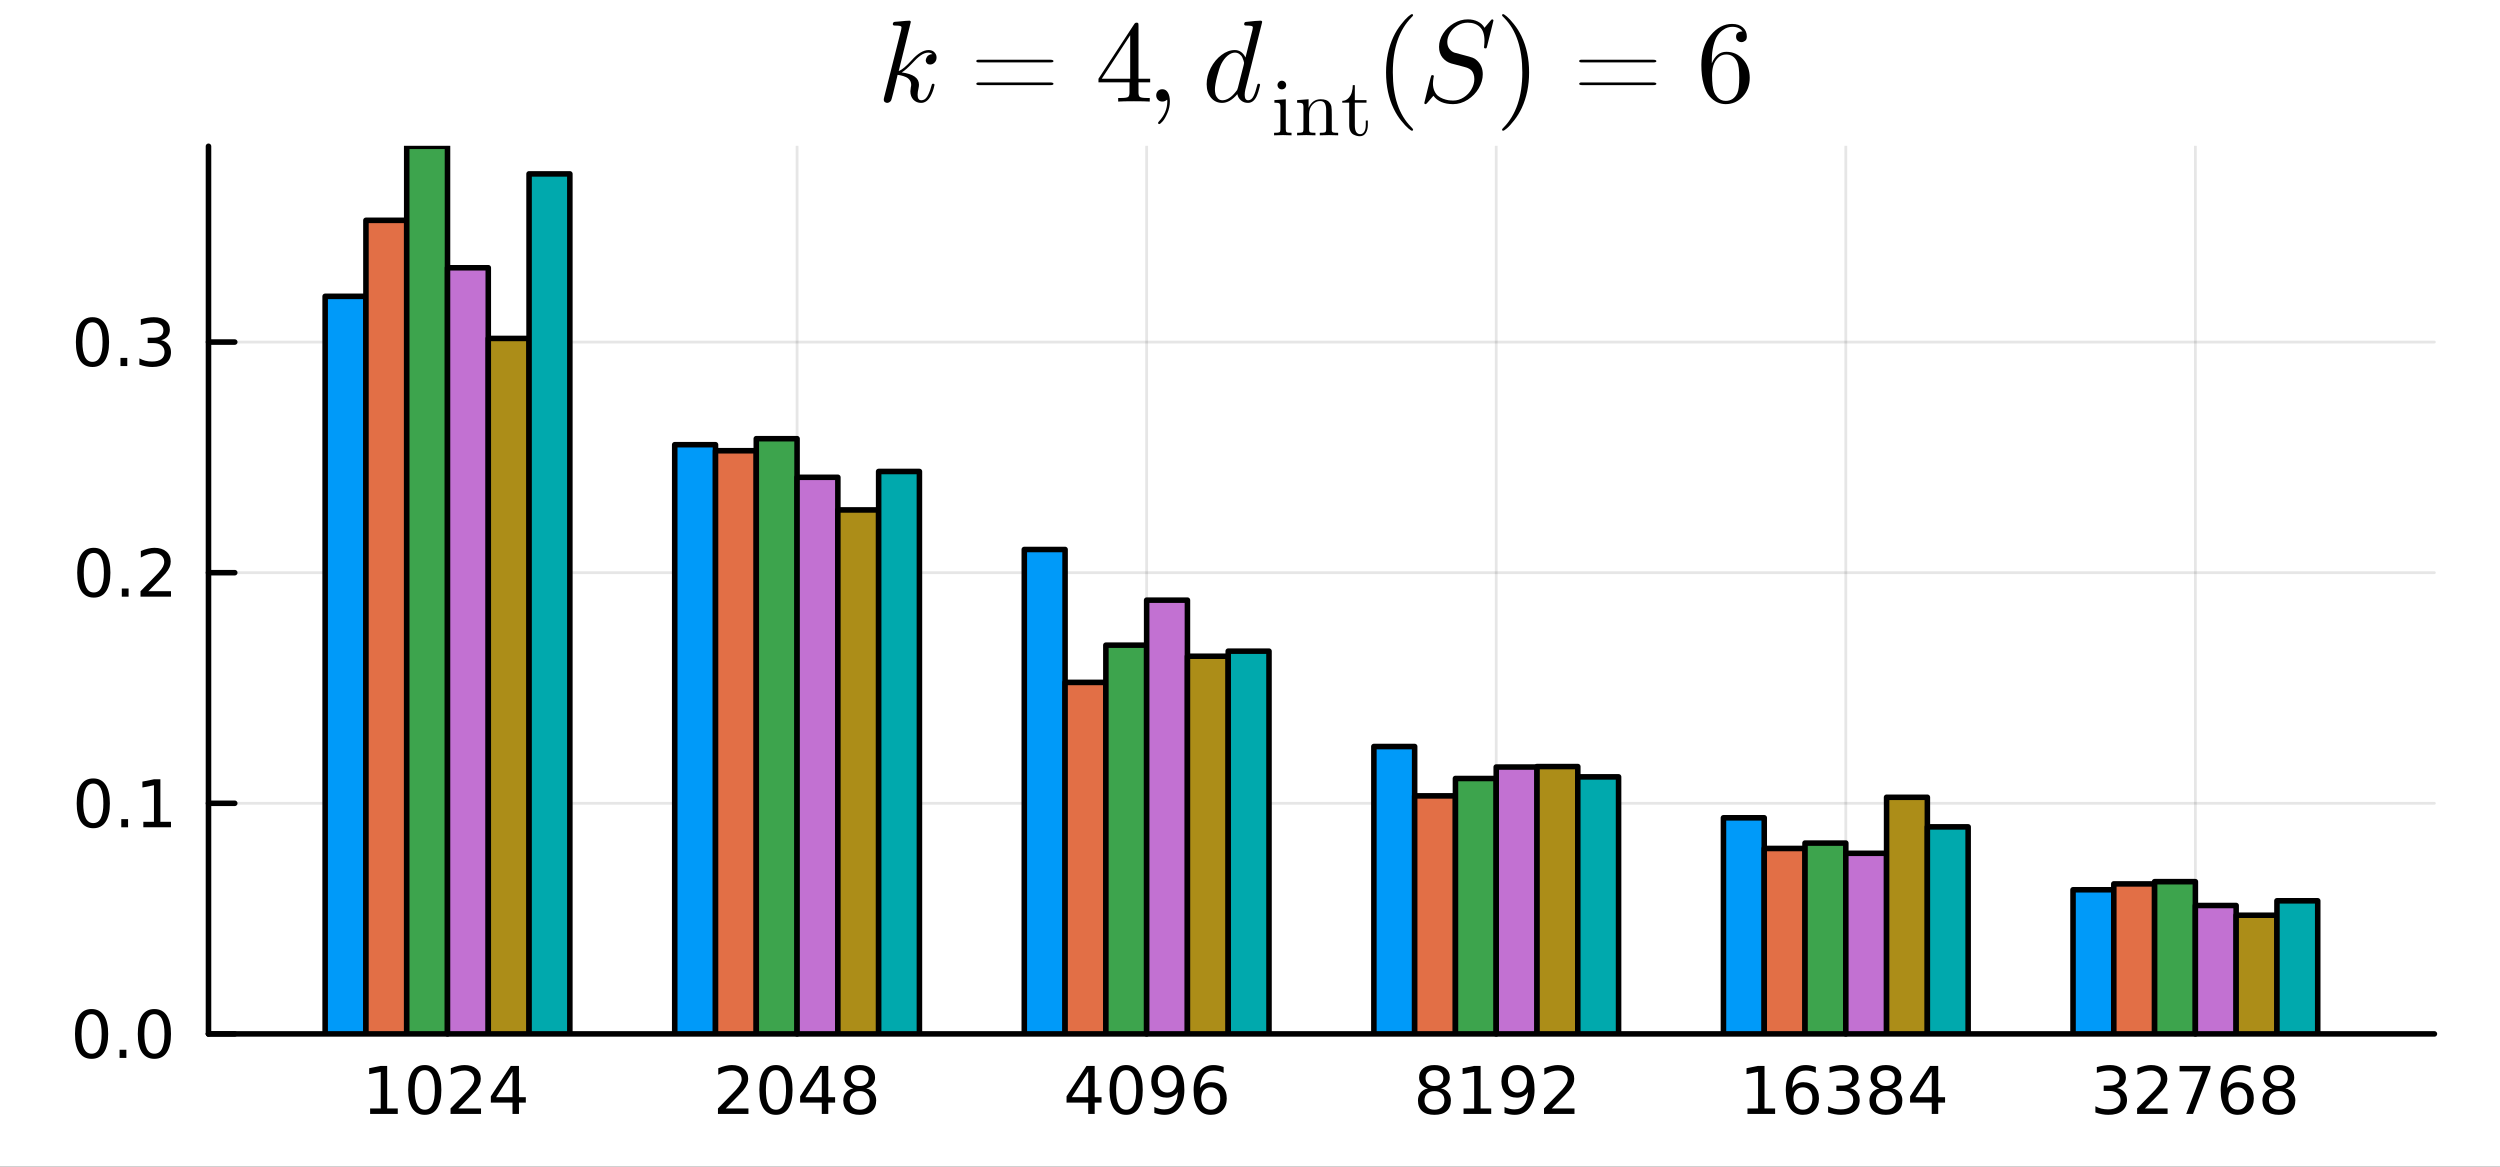 <svg xmlns="http://www.w3.org/2000/svg" xmlns:xlink="http://www.w3.org/1999/xlink" width="450" height="210" viewBox="0 0 1800 840">
<rect x="0" y="0" width="1800" height="840" fill="#333333" stroke="none"/>
<defs>
  <clipPath id="clip890">
    <rect x="0" y="0" width="1800" height="840"></rect>
  </clipPath>
</defs>
<path clip-path="url(#clip890)" d="M0 840 L1800 840 L1800 0 L0 0  Z" fill="#ffffff" fill-rule="evenodd" fill-opacity="1"></path>
<defs>
  <clipPath id="clip891">
    <rect x="360" y="0" width="1261" height="840"></rect>
  </clipPath>
</defs>
<path clip-path="url(#clip890)" d="M150.112 744.416 L1752.76 744.416 L1752.76 105.328 L150.112 105.328  Z" fill="#ffffff" fill-rule="evenodd" fill-opacity="1"></path>
<defs>
  <clipPath id="clip892">
    <rect x="150" y="105" width="1604" height="640"></rect>
  </clipPath>
</defs>
<polyline clip-path="url(#clip892)" style="stroke:#000000; stroke-linecap:round; stroke-linejoin:round; stroke-width:2; stroke-opacity:0.1; fill:none" points="322.198,744.416 322.198,105.328 "></polyline>
<polyline clip-path="url(#clip892)" style="stroke:#000000; stroke-linecap:round; stroke-linejoin:round; stroke-width:2; stroke-opacity:0.1; fill:none" points="573.892,744.416 573.892,105.328 "></polyline>
<polyline clip-path="url(#clip892)" style="stroke:#000000; stroke-linecap:round; stroke-linejoin:round; stroke-width:2; stroke-opacity:0.1; fill:none" points="825.587,744.416 825.587,105.328 "></polyline>
<polyline clip-path="url(#clip892)" style="stroke:#000000; stroke-linecap:round; stroke-linejoin:round; stroke-width:2; stroke-opacity:0.1; fill:none" points="1077.28,744.416 1077.28,105.328 "></polyline>
<polyline clip-path="url(#clip892)" style="stroke:#000000; stroke-linecap:round; stroke-linejoin:round; stroke-width:2; stroke-opacity:0.1; fill:none" points="1328.98,744.416 1328.98,105.328 "></polyline>
<polyline clip-path="url(#clip892)" style="stroke:#000000; stroke-linecap:round; stroke-linejoin:round; stroke-width:2; stroke-opacity:0.1; fill:none" points="1580.67,744.416 1580.67,105.328 "></polyline>
<polyline clip-path="url(#clip892)" style="stroke:#000000; stroke-linecap:round; stroke-linejoin:round; stroke-width:2; stroke-opacity:0.1; fill:none" points="150.112,744.416 1752.76,744.416 "></polyline>
<polyline clip-path="url(#clip892)" style="stroke:#000000; stroke-linecap:round; stroke-linejoin:round; stroke-width:2; stroke-opacity:0.1; fill:none" points="150.112,578.372 1752.76,578.372 "></polyline>
<polyline clip-path="url(#clip892)" style="stroke:#000000; stroke-linecap:round; stroke-linejoin:round; stroke-width:2; stroke-opacity:0.1; fill:none" points="150.112,412.328 1752.76,412.328 "></polyline>
<polyline clip-path="url(#clip892)" style="stroke:#000000; stroke-linecap:round; stroke-linejoin:round; stroke-width:2; stroke-opacity:0.1; fill:none" points="150.112,246.284 1752.76,246.284 "></polyline>
<polyline clip-path="url(#clip890)" style="stroke:#000000; stroke-linecap:round; stroke-linejoin:round; stroke-width:4; stroke-opacity:1; fill:none" points="150.112,744.416 1752.76,744.416 "></polyline>
<polyline clip-path="url(#clip890)" style="stroke:#000000; stroke-linecap:round; stroke-linejoin:round; stroke-width:4; stroke-opacity:1; fill:none" points="322.198,744.416 322.198,725.518 "></polyline>
<polyline clip-path="url(#clip890)" style="stroke:#000000; stroke-linecap:round; stroke-linejoin:round; stroke-width:4; stroke-opacity:1; fill:none" points="573.892,744.416 573.892,725.518 "></polyline>
<polyline clip-path="url(#clip890)" style="stroke:#000000; stroke-linecap:round; stroke-linejoin:round; stroke-width:4; stroke-opacity:1; fill:none" points="825.587,744.416 825.587,725.518 "></polyline>
<polyline clip-path="url(#clip890)" style="stroke:#000000; stroke-linecap:round; stroke-linejoin:round; stroke-width:4; stroke-opacity:1; fill:none" points="1077.28,744.416 1077.28,725.518 "></polyline>
<polyline clip-path="url(#clip890)" style="stroke:#000000; stroke-linecap:round; stroke-linejoin:round; stroke-width:4; stroke-opacity:1; fill:none" points="1328.98,744.416 1328.98,725.518 "></polyline>
<polyline clip-path="url(#clip890)" style="stroke:#000000; stroke-linecap:round; stroke-linejoin:round; stroke-width:4; stroke-opacity:1; fill:none" points="1580.67,744.416 1580.67,725.518 "></polyline>
<path clip-path="url(#clip890)" d="M266.481 798.081 L274.12 798.081 L274.12 771.715 L265.809 773.382 L265.809 769.123 L274.073 767.456 L278.749 767.456 L278.749 798.081 L286.388 798.081 L286.388 802.016 L266.481 802.016 L266.481 798.081 Z" fill="#000000" fill-rule="nonzero" fill-opacity="1"></path><path clip-path="url(#clip890)" d="M305.832 770.535 Q302.221 770.535 300.393 774.099 Q298.587 777.641 298.587 784.771 Q298.587 791.877 300.393 795.442 Q302.221 798.983 305.832 798.983 Q309.467 798.983 311.272 795.442 Q313.101 791.877 313.101 784.771 Q313.101 777.641 311.272 774.099 Q309.467 770.535 305.832 770.535 M305.832 766.831 Q311.643 766.831 314.698 771.437 Q317.777 776.021 317.777 784.771 Q317.777 793.497 314.698 798.104 Q311.643 802.687 305.832 802.687 Q300.022 802.687 296.944 798.104 Q293.888 793.497 293.888 784.771 Q293.888 776.021 296.944 771.437 Q300.022 766.831 305.832 766.831 Z" fill="#000000" fill-rule="nonzero" fill-opacity="1"></path><path clip-path="url(#clip890)" d="M330.022 798.081 L346.341 798.081 L346.341 802.016 L324.397 802.016 L324.397 798.081 Q327.059 795.326 331.642 790.696 Q336.249 786.044 337.429 784.701 Q339.675 782.178 340.554 780.442 Q341.457 778.683 341.457 776.993 Q341.457 774.238 339.513 772.502 Q337.592 770.766 334.49 770.766 Q332.291 770.766 329.837 771.53 Q327.406 772.294 324.629 773.845 L324.629 769.123 Q327.453 767.988 329.906 767.41 Q332.36 766.831 334.397 766.831 Q339.767 766.831 342.962 769.516 Q346.156 772.201 346.156 776.692 Q346.156 778.822 345.346 780.743 Q344.559 782.641 342.453 785.234 Q341.874 785.905 338.772 789.122 Q335.67 792.317 330.022 798.081 Z" fill="#000000" fill-rule="nonzero" fill-opacity="1"></path><path clip-path="url(#clip890)" d="M369.003 771.53 L357.198 789.979 L369.003 789.979 L369.003 771.53 M367.777 767.456 L373.656 767.456 L373.656 789.979 L378.587 789.979 L378.587 793.868 L373.656 793.868 L373.656 802.016 L369.003 802.016 L369.003 793.868 L353.402 793.868 L353.402 789.354 L367.777 767.456 Z" fill="#000000" fill-rule="nonzero" fill-opacity="1"></path><path clip-path="url(#clip890)" d="M522.55 798.081 L538.869 798.081 L538.869 802.016 L516.925 802.016 L516.925 798.081 Q519.587 795.326 524.171 790.696 Q528.777 786.044 529.958 784.701 Q532.203 782.178 533.082 780.442 Q533.985 778.683 533.985 776.993 Q533.985 774.238 532.041 772.502 Q530.12 770.766 527.018 770.766 Q524.819 770.766 522.365 771.53 Q519.934 772.294 517.157 773.845 L517.157 769.123 Q519.981 767.988 522.434 767.41 Q524.888 766.831 526.925 766.831 Q532.295 766.831 535.49 769.516 Q538.684 772.201 538.684 776.692 Q538.684 778.822 537.874 780.743 Q537.087 782.641 534.981 785.234 Q534.402 785.905 531.3 789.122 Q528.198 792.317 522.55 798.081 Z" fill="#000000" fill-rule="nonzero" fill-opacity="1"></path><path clip-path="url(#clip890)" d="M558.684 770.535 Q555.073 770.535 553.244 774.099 Q551.439 777.641 551.439 784.771 Q551.439 791.877 553.244 795.442 Q555.073 798.983 558.684 798.983 Q562.318 798.983 564.124 795.442 Q565.953 791.877 565.953 784.771 Q565.953 777.641 564.124 774.099 Q562.318 770.535 558.684 770.535 M558.684 766.831 Q564.494 766.831 567.55 771.437 Q570.629 776.021 570.629 784.771 Q570.629 793.497 567.55 798.104 Q564.494 802.687 558.684 802.687 Q552.874 802.687 549.795 798.104 Q546.74 793.497 546.74 784.771 Q546.74 776.021 549.795 771.437 Q552.874 766.831 558.684 766.831 Z" fill="#000000" fill-rule="nonzero" fill-opacity="1"></path><path clip-path="url(#clip890)" d="M591.693 771.53 L579.888 789.979 L591.693 789.979 L591.693 771.53 M590.466 767.456 L596.346 767.456 L596.346 789.979 L601.277 789.979 L601.277 793.868 L596.346 793.868 L596.346 802.016 L591.693 802.016 L591.693 793.868 L576.092 793.868 L576.092 789.354 L590.466 767.456 Z" fill="#000000" fill-rule="nonzero" fill-opacity="1"></path><path clip-path="url(#clip890)" d="M619.008 785.604 Q615.675 785.604 613.753 787.386 Q611.855 789.169 611.855 792.294 Q611.855 795.419 613.753 797.201 Q615.675 798.983 619.008 798.983 Q622.341 798.983 624.263 797.201 Q626.184 795.396 626.184 792.294 Q626.184 789.169 624.263 787.386 Q622.364 785.604 619.008 785.604 M614.332 783.613 Q611.323 782.872 609.633 780.812 Q607.966 778.752 607.966 775.789 Q607.966 771.646 610.906 769.238 Q613.869 766.831 619.008 766.831 Q624.17 766.831 627.11 769.238 Q630.05 771.646 630.05 775.789 Q630.05 778.752 628.36 780.812 Q626.693 782.872 623.707 783.613 Q627.087 784.4 628.962 786.692 Q630.86 788.984 630.86 792.294 Q630.86 797.317 627.781 800.002 Q624.726 802.687 619.008 802.687 Q613.29 802.687 610.212 800.002 Q607.156 797.317 607.156 792.294 Q607.156 788.984 609.054 786.692 Q610.952 784.4 614.332 783.613 M612.619 776.229 Q612.619 778.914 614.286 780.419 Q615.976 781.923 619.008 781.923 Q622.017 781.923 623.707 780.419 Q625.42 778.914 625.42 776.229 Q625.42 773.544 623.707 772.039 Q622.017 770.535 619.008 770.535 Q615.976 770.535 614.286 772.039 Q612.619 773.544 612.619 776.229 Z" fill="#000000" fill-rule="nonzero" fill-opacity="1"></path><path clip-path="url(#clip890)" d="M783.515 771.53 L771.71 789.979 L783.515 789.979 L783.515 771.53 M782.288 767.456 L788.168 767.456 L788.168 789.979 L793.099 789.979 L793.099 793.868 L788.168 793.868 L788.168 802.016 L783.515 802.016 L783.515 793.868 L767.914 793.868 L767.914 789.354 L782.288 767.456 Z" fill="#000000" fill-rule="nonzero" fill-opacity="1"></path><path clip-path="url(#clip890)" d="M810.83 770.535 Q807.219 770.535 805.39 774.099 Q803.585 777.641 803.585 784.771 Q803.585 791.877 805.39 795.442 Q807.219 798.983 810.83 798.983 Q814.464 798.983 816.27 795.442 Q818.098 791.877 818.098 784.771 Q818.098 777.641 816.27 774.099 Q814.464 770.535 810.83 770.535 M810.83 766.831 Q816.64 766.831 819.696 771.437 Q822.774 776.021 822.774 784.771 Q822.774 793.497 819.696 798.104 Q816.64 802.687 810.83 802.687 Q805.02 802.687 801.941 798.104 Q798.886 793.497 798.886 784.771 Q798.886 776.021 801.941 771.437 Q805.02 766.831 810.83 766.831 Z" fill="#000000" fill-rule="nonzero" fill-opacity="1"></path><path clip-path="url(#clip890)" d="M831.131 801.298 L831.131 797.039 Q832.89 797.872 834.696 798.312 Q836.501 798.752 838.237 798.752 Q842.867 798.752 845.297 795.65 Q847.751 792.525 848.098 786.183 Q846.756 788.173 844.696 789.238 Q842.635 790.303 840.135 790.303 Q834.95 790.303 831.918 787.178 Q828.909 784.03 828.909 778.59 Q828.909 773.266 832.057 770.048 Q835.205 766.831 840.436 766.831 Q846.432 766.831 849.58 771.437 Q852.751 776.021 852.751 784.771 Q852.751 792.942 848.862 797.826 Q844.996 802.687 838.446 802.687 Q836.686 802.687 834.881 802.34 Q833.075 801.993 831.131 801.298 M840.436 786.646 Q843.584 786.646 845.413 784.493 Q847.265 782.34 847.265 778.59 Q847.265 774.863 845.413 772.71 Q843.584 770.535 840.436 770.535 Q837.288 770.535 835.436 772.71 Q833.608 774.863 833.608 778.59 Q833.608 782.34 835.436 784.493 Q837.288 786.646 840.436 786.646 Z" fill="#000000" fill-rule="nonzero" fill-opacity="1"></path><path clip-path="url(#clip890)" d="M871.732 782.872 Q868.584 782.872 866.732 785.025 Q864.904 787.178 864.904 790.928 Q864.904 794.655 866.732 796.831 Q868.584 798.983 871.732 798.983 Q874.881 798.983 876.709 796.831 Q878.561 794.655 878.561 790.928 Q878.561 787.178 876.709 785.025 Q874.881 782.872 871.732 782.872 M881.015 768.22 L881.015 772.479 Q879.256 771.646 877.45 771.206 Q875.668 770.766 873.908 770.766 Q869.279 770.766 866.825 773.891 Q864.394 777.016 864.047 783.335 Q865.413 781.322 867.473 780.257 Q869.533 779.169 872.01 779.169 Q877.218 779.169 880.228 782.34 Q883.26 785.488 883.26 790.928 Q883.26 796.252 880.112 799.47 Q876.964 802.687 871.732 802.687 Q865.737 802.687 862.566 798.104 Q859.395 793.497 859.395 784.771 Q859.395 776.576 863.283 771.715 Q867.172 766.831 873.723 766.831 Q875.482 766.831 877.265 767.178 Q879.07 767.525 881.015 768.22 Z" fill="#000000" fill-rule="nonzero" fill-opacity="1"></path><path clip-path="url(#clip890)" d="M1032.79 785.604 Q1029.46 785.604 1027.54 787.386 Q1025.64 789.169 1025.64 792.294 Q1025.64 795.419 1027.54 797.201 Q1029.46 798.983 1032.79 798.983 Q1036.12 798.983 1038.05 797.201 Q1039.97 795.396 1039.97 792.294 Q1039.97 789.169 1038.05 787.386 Q1036.15 785.604 1032.79 785.604 M1028.11 783.613 Q1025.11 782.872 1023.42 780.812 Q1021.75 778.752 1021.75 775.789 Q1021.75 771.646 1024.69 769.238 Q1027.65 766.831 1032.79 766.831 Q1037.95 766.831 1040.89 769.238 Q1043.83 771.646 1043.83 775.789 Q1043.83 778.752 1042.14 780.812 Q1040.48 782.872 1037.49 783.613 Q1040.87 784.4 1042.74 786.692 Q1044.64 788.984 1044.64 792.294 Q1044.64 797.317 1041.56 800.002 Q1038.51 802.687 1032.79 802.687 Q1027.07 802.687 1023.99 800.002 Q1020.94 797.317 1020.94 792.294 Q1020.94 788.984 1022.84 786.692 Q1024.74 784.4 1028.11 783.613 M1026.4 776.229 Q1026.4 778.914 1028.07 780.419 Q1029.76 781.923 1032.79 781.923 Q1035.8 781.923 1037.49 780.419 Q1039.2 778.914 1039.2 776.229 Q1039.2 773.544 1037.49 772.039 Q1035.8 770.535 1032.79 770.535 Q1029.76 770.535 1028.07 772.039 Q1026.4 773.544 1026.4 776.229 Z" fill="#000000" fill-rule="nonzero" fill-opacity="1"></path><path clip-path="url(#clip890)" d="M1053.76 798.081 L1061.4 798.081 L1061.4 771.715 L1053.09 773.382 L1053.09 769.123 L1061.36 767.456 L1066.03 767.456 L1066.03 798.081 L1073.67 798.081 L1073.67 802.016 L1053.76 802.016 L1053.76 798.081 Z" fill="#000000" fill-rule="nonzero" fill-opacity="1"></path><path clip-path="url(#clip890)" d="M1083.25 801.298 L1083.25 797.039 Q1085.01 797.872 1086.82 798.312 Q1088.62 798.752 1090.36 798.752 Q1094.99 798.752 1097.42 795.65 Q1099.87 792.525 1100.22 786.183 Q1098.88 788.173 1096.82 789.238 Q1094.76 790.303 1092.26 790.303 Q1087.07 790.303 1084.04 787.178 Q1081.03 784.03 1081.03 778.59 Q1081.03 773.266 1084.18 770.048 Q1087.33 766.831 1092.56 766.831 Q1098.55 766.831 1101.7 771.437 Q1104.87 776.021 1104.87 784.771 Q1104.87 792.942 1100.98 797.826 Q1097.12 802.687 1090.57 802.687 Q1088.81 802.687 1087 802.34 Q1085.2 801.993 1083.25 801.298 M1092.56 786.646 Q1095.71 786.646 1097.54 784.493 Q1099.39 782.34 1099.39 778.59 Q1099.39 774.863 1097.54 772.71 Q1095.71 770.535 1092.56 770.535 Q1089.41 770.535 1087.56 772.71 Q1085.73 774.863 1085.73 778.59 Q1085.73 782.34 1087.56 784.493 Q1089.41 786.646 1092.56 786.646 Z" fill="#000000" fill-rule="nonzero" fill-opacity="1"></path><path clip-path="url(#clip890)" d="M1117.3 798.081 L1133.62 798.081 L1133.62 802.016 L1111.68 802.016 L1111.68 798.081 Q1114.34 795.326 1118.92 790.696 Q1123.53 786.044 1124.71 784.701 Q1126.96 782.178 1127.84 780.442 Q1128.74 778.683 1128.74 776.993 Q1128.74 774.238 1126.79 772.502 Q1124.87 770.766 1121.77 770.766 Q1119.57 770.766 1117.12 771.53 Q1114.69 772.294 1111.91 773.845 L1111.91 769.123 Q1114.73 767.988 1117.19 767.41 Q1119.64 766.831 1121.68 766.831 Q1127.05 766.831 1130.24 769.516 Q1133.44 772.201 1133.44 776.692 Q1133.44 778.822 1132.63 780.743 Q1131.84 782.641 1129.73 785.234 Q1129.16 785.905 1126.05 789.122 Q1122.95 792.317 1117.3 798.081 Z" fill="#000000" fill-rule="nonzero" fill-opacity="1"></path><path clip-path="url(#clip890)" d="M1258.18 798.081 L1265.82 798.081 L1265.82 771.715 L1257.51 773.382 L1257.51 769.123 L1265.77 767.456 L1270.45 767.456 L1270.45 798.081 L1278.08 798.081 L1278.08 802.016 L1258.18 802.016 L1258.18 798.081 Z" fill="#000000" fill-rule="nonzero" fill-opacity="1"></path><path clip-path="url(#clip890)" d="M1298.11 782.872 Q1294.96 782.872 1293.11 785.025 Q1291.28 787.178 1291.28 790.928 Q1291.28 794.655 1293.11 796.831 Q1294.96 798.983 1298.11 798.983 Q1301.26 798.983 1303.08 796.831 Q1304.94 794.655 1304.94 790.928 Q1304.94 787.178 1303.08 785.025 Q1301.26 782.872 1298.11 782.872 M1307.39 768.22 L1307.39 772.479 Q1305.63 771.646 1303.83 771.206 Q1302.04 770.766 1300.28 770.766 Q1295.65 770.766 1293.2 773.891 Q1290.77 777.016 1290.42 783.335 Q1291.79 781.322 1293.85 780.257 Q1295.91 779.169 1298.39 779.169 Q1303.59 779.169 1306.6 782.34 Q1309.64 785.488 1309.64 790.928 Q1309.64 796.252 1306.49 799.47 Q1303.34 802.687 1298.11 802.687 Q1292.11 802.687 1288.94 798.104 Q1285.77 793.497 1285.77 784.771 Q1285.77 776.576 1289.66 771.715 Q1293.55 766.831 1300.1 766.831 Q1301.86 766.831 1303.64 767.178 Q1305.45 767.525 1307.39 768.22 Z" fill="#000000" fill-rule="nonzero" fill-opacity="1"></path><path clip-path="url(#clip890)" d="M1331.86 783.382 Q1335.21 784.099 1337.09 786.368 Q1338.99 788.636 1338.99 791.97 Q1338.99 797.085 1335.47 799.886 Q1331.95 802.687 1325.47 802.687 Q1323.29 802.687 1320.98 802.247 Q1318.69 801.831 1316.23 800.974 L1316.23 796.46 Q1318.18 797.595 1320.49 798.173 Q1322.81 798.752 1325.33 798.752 Q1329.73 798.752 1332.02 797.016 Q1334.33 795.28 1334.33 791.97 Q1334.33 788.914 1332.18 787.201 Q1330.05 785.465 1326.23 785.465 L1322.2 785.465 L1322.2 781.622 L1326.42 781.622 Q1329.87 781.622 1331.7 780.257 Q1333.52 778.868 1333.52 776.275 Q1333.52 773.613 1331.63 772.201 Q1329.75 770.766 1326.23 770.766 Q1324.31 770.766 1322.11 771.183 Q1319.91 771.599 1317.27 772.479 L1317.27 768.312 Q1319.94 767.572 1322.25 767.201 Q1324.59 766.831 1326.65 766.831 Q1331.97 766.831 1335.08 769.261 Q1338.18 771.669 1338.18 775.789 Q1338.18 778.66 1336.53 780.65 Q1334.89 782.618 1331.86 783.382 Z" fill="#000000" fill-rule="nonzero" fill-opacity="1"></path><path clip-path="url(#clip890)" d="M1357.85 785.604 Q1354.52 785.604 1352.6 787.386 Q1350.7 789.169 1350.7 792.294 Q1350.7 795.419 1352.6 797.201 Q1354.52 798.983 1357.85 798.983 Q1361.19 798.983 1363.11 797.201 Q1365.03 795.396 1365.03 792.294 Q1365.03 789.169 1363.11 787.386 Q1361.21 785.604 1357.85 785.604 M1353.18 783.613 Q1350.17 782.872 1348.48 780.812 Q1346.81 778.752 1346.81 775.789 Q1346.81 771.646 1349.75 769.238 Q1352.71 766.831 1357.85 766.831 Q1363.01 766.831 1365.95 769.238 Q1368.89 771.646 1368.89 775.789 Q1368.89 778.752 1367.2 780.812 Q1365.54 782.872 1362.55 783.613 Q1365.93 784.4 1367.81 786.692 Q1369.7 788.984 1369.7 792.294 Q1369.7 797.317 1366.63 800.002 Q1363.57 802.687 1357.85 802.687 Q1352.14 802.687 1349.06 800.002 Q1346 797.317 1346 792.294 Q1346 788.984 1347.9 786.692 Q1349.8 784.4 1353.18 783.613 M1351.46 776.229 Q1351.46 778.914 1353.13 780.419 Q1354.82 781.923 1357.85 781.923 Q1360.86 781.923 1362.55 780.419 Q1364.26 778.914 1364.26 776.229 Q1364.26 773.544 1362.55 772.039 Q1360.86 770.535 1357.85 770.535 Q1354.82 770.535 1353.13 772.039 Q1351.46 773.544 1351.46 776.229 Z" fill="#000000" fill-rule="nonzero" fill-opacity="1"></path><path clip-path="url(#clip890)" d="M1390.86 771.53 L1379.06 789.979 L1390.86 789.979 L1390.86 771.53 M1389.63 767.456 L1395.51 767.456 L1395.51 789.979 L1400.45 789.979 L1400.45 793.868 L1395.51 793.868 L1395.51 802.016 L1390.86 802.016 L1390.86 793.868 L1375.26 793.868 L1375.26 789.354 L1389.63 767.456 Z" fill="#000000" fill-rule="nonzero" fill-opacity="1"></path><path clip-path="url(#clip890)" d="M1524.32 783.382 Q1527.67 784.099 1529.55 786.368 Q1531.45 788.636 1531.45 791.97 Q1531.45 797.085 1527.93 799.886 Q1524.41 802.687 1517.93 802.687 Q1515.75 802.687 1513.44 802.247 Q1511.14 801.831 1508.69 800.974 L1508.69 796.46 Q1510.64 797.595 1512.95 798.173 Q1515.27 798.752 1517.79 798.752 Q1522.19 798.752 1524.48 797.016 Q1526.79 795.28 1526.79 791.97 Q1526.79 788.914 1524.64 787.201 Q1522.51 785.465 1518.69 785.465 L1514.66 785.465 L1514.66 781.622 L1518.88 781.622 Q1522.33 781.622 1524.15 780.257 Q1525.98 778.868 1525.98 776.275 Q1525.98 773.613 1524.08 772.201 Q1522.21 770.766 1518.69 770.766 Q1516.77 770.766 1514.57 771.183 Q1512.37 771.599 1509.73 772.479 L1509.73 768.312 Q1512.39 767.572 1514.71 767.201 Q1517.05 766.831 1519.11 766.831 Q1524.43 766.831 1527.53 769.261 Q1530.64 771.669 1530.64 775.789 Q1530.64 778.66 1528.99 780.65 Q1527.35 782.618 1524.32 783.382 Z" fill="#000000" fill-rule="nonzero" fill-opacity="1"></path><path clip-path="url(#clip890)" d="M1544.34 798.081 L1560.66 798.081 L1560.66 802.016 L1538.71 802.016 L1538.71 798.081 Q1541.38 795.326 1545.96 790.696 Q1550.57 786.044 1551.75 784.701 Q1553.99 782.178 1554.87 780.442 Q1555.77 778.683 1555.77 776.993 Q1555.77 774.238 1553.83 772.502 Q1551.91 770.766 1548.81 770.766 Q1546.61 770.766 1544.15 771.53 Q1541.72 772.294 1538.95 773.845 L1538.95 769.123 Q1541.77 767.988 1544.22 767.41 Q1546.68 766.831 1548.71 766.831 Q1554.08 766.831 1557.28 769.516 Q1560.47 772.201 1560.47 776.692 Q1560.47 778.822 1559.66 780.743 Q1558.88 782.641 1556.77 785.234 Q1556.19 785.905 1553.09 789.122 Q1549.99 792.317 1544.34 798.081 Z" fill="#000000" fill-rule="nonzero" fill-opacity="1"></path><path clip-path="url(#clip890)" d="M1569.29 767.456 L1591.51 767.456 L1591.51 769.447 L1578.97 802.016 L1574.08 802.016 L1585.89 771.391 L1569.29 771.391 L1569.29 767.456 Z" fill="#000000" fill-rule="nonzero" fill-opacity="1"></path><path clip-path="url(#clip890)" d="M1611.21 782.872 Q1608.07 782.872 1606.21 785.025 Q1604.39 787.178 1604.39 790.928 Q1604.39 794.655 1606.21 796.831 Q1608.07 798.983 1611.21 798.983 Q1614.36 798.983 1616.19 796.831 Q1618.04 794.655 1618.04 790.928 Q1618.04 787.178 1616.19 785.025 Q1614.36 782.872 1611.21 782.872 M1620.5 768.22 L1620.5 772.479 Q1618.74 771.646 1616.93 771.206 Q1615.15 770.766 1613.39 770.766 Q1608.76 770.766 1606.31 773.891 Q1603.88 777.016 1603.53 783.335 Q1604.89 781.322 1606.95 780.257 Q1609.01 779.169 1611.49 779.169 Q1616.7 779.169 1619.71 782.34 Q1622.74 785.488 1622.74 790.928 Q1622.74 796.252 1619.59 799.47 Q1616.45 802.687 1611.21 802.687 Q1605.22 802.687 1602.05 798.104 Q1598.88 793.497 1598.88 784.771 Q1598.88 776.576 1602.76 771.715 Q1606.65 766.831 1613.2 766.831 Q1614.96 766.831 1616.75 767.178 Q1618.55 767.525 1620.5 768.22 Z" fill="#000000" fill-rule="nonzero" fill-opacity="1"></path><path clip-path="url(#clip890)" d="M1640.8 785.604 Q1637.46 785.604 1635.54 787.386 Q1633.64 789.169 1633.64 792.294 Q1633.64 795.419 1635.54 797.201 Q1637.46 798.983 1640.8 798.983 Q1644.13 798.983 1646.05 797.201 Q1647.97 795.396 1647.97 792.294 Q1647.97 789.169 1646.05 787.386 Q1644.15 785.604 1640.8 785.604 M1636.12 783.613 Q1633.11 782.872 1631.42 780.812 Q1629.76 778.752 1629.76 775.789 Q1629.76 771.646 1632.7 769.238 Q1635.66 766.831 1640.8 766.831 Q1645.96 766.831 1648.9 769.238 Q1651.84 771.646 1651.84 775.789 Q1651.84 778.752 1650.15 780.812 Q1648.48 782.872 1645.5 783.613 Q1648.88 784.4 1650.75 786.692 Q1652.65 788.984 1652.65 792.294 Q1652.65 797.317 1649.57 800.002 Q1646.51 802.687 1640.8 802.687 Q1635.08 802.687 1632 800.002 Q1628.95 797.317 1628.95 792.294 Q1628.95 788.984 1630.84 786.692 Q1632.74 784.4 1636.12 783.613 M1634.41 776.229 Q1634.41 778.914 1636.07 780.419 Q1637.76 781.923 1640.8 781.923 Q1643.81 781.923 1645.5 780.419 Q1647.21 778.914 1647.21 776.229 Q1647.21 773.544 1645.5 772.039 Q1643.81 770.535 1640.8 770.535 Q1637.76 770.535 1636.07 772.039 Q1634.41 773.544 1634.41 776.229 Z" fill="#000000" fill-rule="nonzero" fill-opacity="1"></path><polyline clip-path="url(#clip890)" style="stroke:#000000; stroke-linecap:round; stroke-linejoin:round; stroke-width:4; stroke-opacity:1; fill:none" points="150.112,744.416 150.112,105.328 "></polyline>
<polyline clip-path="url(#clip890)" style="stroke:#000000; stroke-linecap:round; stroke-linejoin:round; stroke-width:4; stroke-opacity:1; fill:none" points="150.112,744.416 169.01,744.416 "></polyline>
<polyline clip-path="url(#clip890)" style="stroke:#000000; stroke-linecap:round; stroke-linejoin:round; stroke-width:4; stroke-opacity:1; fill:none" points="150.112,578.372 169.01,578.372 "></polyline>
<polyline clip-path="url(#clip890)" style="stroke:#000000; stroke-linecap:round; stroke-linejoin:round; stroke-width:4; stroke-opacity:1; fill:none" points="150.112,412.328 169.01,412.328 "></polyline>
<polyline clip-path="url(#clip890)" style="stroke:#000000; stroke-linecap:round; stroke-linejoin:round; stroke-width:4; stroke-opacity:1; fill:none" points="150.112,246.284 169.01,246.284 "></polyline>
<path clip-path="url(#clip890)" d="M65.936 730.215 Q62.325 730.215 60.497 733.779 Q58.691 737.321 58.691 744.451 Q58.691 751.557 60.497 755.122 Q62.325 758.663 65.936 758.663 Q69.571 758.663 71.376 755.122 Q73.205 751.557 73.205 744.451 Q73.205 737.321 71.376 733.779 Q69.571 730.215 65.936 730.215 M65.936 726.511 Q71.747 726.511 74.802 731.117 Q77.881 735.701 77.881 744.451 Q77.881 753.177 74.802 757.784 Q71.747 762.367 65.936 762.367 Q60.126 762.367 57.048 757.784 Q53.992 753.177 53.992 744.451 Q53.992 735.701 57.048 731.117 Q60.126 726.511 65.936 726.511 Z" fill="#000000" fill-rule="nonzero" fill-opacity="1"></path><path clip-path="url(#clip890)" d="M86.098 755.816 L90.983 755.816 L90.983 761.696 L86.098 761.696 L86.098 755.816 Z" fill="#000000" fill-rule="nonzero" fill-opacity="1"></path><path clip-path="url(#clip890)" d="M111.168 730.215 Q107.557 730.215 105.728 733.779 Q103.922 737.321 103.922 744.451 Q103.922 751.557 105.728 755.122 Q107.557 758.663 111.168 758.663 Q114.802 758.663 116.608 755.122 Q118.436 751.557 118.436 744.451 Q118.436 737.321 116.608 733.779 Q114.802 730.215 111.168 730.215 M111.168 726.511 Q116.978 726.511 120.033 731.117 Q123.112 735.701 123.112 744.451 Q123.112 753.177 120.033 757.784 Q116.978 762.367 111.168 762.367 Q105.358 762.367 102.279 757.784 Q99.223 753.177 99.223 744.451 Q99.223 735.701 102.279 731.117 Q105.358 726.511 111.168 726.511 Z" fill="#000000" fill-rule="nonzero" fill-opacity="1"></path><path clip-path="url(#clip890)" d="M67.163 564.171 Q63.552 564.171 61.724 567.735 Q59.918 571.277 59.918 578.407 Q59.918 585.513 61.724 589.078 Q63.552 592.62 67.163 592.62 Q70.798 592.62 72.603 589.078 Q74.432 585.513 74.432 578.407 Q74.432 571.277 72.603 567.735 Q70.798 564.171 67.163 564.171 M67.163 560.467 Q72.974 560.467 76.029 565.073 Q79.108 569.657 79.108 578.407 Q79.108 587.133 76.029 591.74 Q72.974 596.323 67.163 596.323 Q61.353 596.323 58.275 591.74 Q55.219 587.133 55.219 578.407 Q55.219 569.657 58.275 565.073 Q61.353 560.467 67.163 560.467 Z" fill="#000000" fill-rule="nonzero" fill-opacity="1"></path><path clip-path="url(#clip890)" d="M87.325 589.772 L92.21 589.772 L92.21 595.652 L87.325 595.652 L87.325 589.772 Z" fill="#000000" fill-rule="nonzero" fill-opacity="1"></path><path clip-path="url(#clip890)" d="M103.205 591.717 L110.844 591.717 L110.844 565.351 L102.534 567.018 L102.534 562.759 L110.797 561.092 L115.473 561.092 L115.473 591.717 L123.112 591.717 L123.112 595.652 L103.205 595.652 L103.205 591.717 Z" fill="#000000" fill-rule="nonzero" fill-opacity="1"></path><path clip-path="url(#clip890)" d="M67.534 398.127 Q63.923 398.127 62.094 401.692 Q60.288 405.233 60.288 412.363 Q60.288 419.469 62.094 423.034 Q63.923 426.576 67.534 426.576 Q71.168 426.576 72.974 423.034 Q74.802 419.469 74.802 412.363 Q74.802 405.233 72.974 401.692 Q71.168 398.127 67.534 398.127 M67.534 394.423 Q73.344 394.423 76.399 399.03 Q79.478 403.613 79.478 412.363 Q79.478 421.09 76.399 425.696 Q73.344 430.279 67.534 430.279 Q61.724 430.279 58.645 425.696 Q55.589 421.09 55.589 412.363 Q55.589 403.613 58.645 399.03 Q61.724 394.423 67.534 394.423 Z" fill="#000000" fill-rule="nonzero" fill-opacity="1"></path><path clip-path="url(#clip890)" d="M87.696 423.728 L92.58 423.728 L92.58 429.608 L87.696 429.608 L87.696 423.728 Z" fill="#000000" fill-rule="nonzero" fill-opacity="1"></path><path clip-path="url(#clip890)" d="M106.793 425.673 L123.112 425.673 L123.112 429.608 L101.168 429.608 L101.168 425.673 Q103.83 422.918 108.413 418.289 Q113.02 413.636 114.2 412.293 Q116.445 409.77 117.325 408.034 Q118.228 406.275 118.228 404.585 Q118.228 401.83 116.283 400.094 Q114.362 398.358 111.26 398.358 Q109.061 398.358 106.608 399.122 Q104.177 399.886 101.399 401.437 L101.399 396.715 Q104.223 395.58 106.677 395.002 Q109.131 394.423 111.168 394.423 Q116.538 394.423 119.733 397.108 Q122.927 399.793 122.927 404.284 Q122.927 406.414 122.117 408.335 Q121.33 410.233 119.223 412.826 Q118.645 413.497 115.543 416.715 Q112.441 419.909 106.793 425.673 Z" fill="#000000" fill-rule="nonzero" fill-opacity="1"></path><path clip-path="url(#clip890)" d="M66.585 232.083 Q62.974 232.083 61.145 235.648 Q59.339 239.189 59.339 246.319 Q59.339 253.425 61.145 256.99 Q62.974 260.532 66.585 260.532 Q70.219 260.532 72.024 256.99 Q73.853 253.425 73.853 246.319 Q73.853 239.189 72.024 235.648 Q70.219 232.083 66.585 232.083 M66.585 228.379 Q72.395 228.379 75.45 232.986 Q78.529 237.569 78.529 246.319 Q78.529 255.046 75.45 259.652 Q72.395 264.235 66.585 264.235 Q60.775 264.235 57.696 259.652 Q54.64 255.046 54.64 246.319 Q54.64 237.569 57.696 232.986 Q60.775 228.379 66.585 228.379 Z" fill="#000000" fill-rule="nonzero" fill-opacity="1"></path><path clip-path="url(#clip890)" d="M86.747 257.685 L91.631 257.685 L91.631 263.564 L86.747 263.564 L86.747 257.685 Z" fill="#000000" fill-rule="nonzero" fill-opacity="1"></path><path clip-path="url(#clip890)" d="M115.983 244.93 Q119.339 245.648 121.214 247.916 Q123.112 250.185 123.112 253.518 Q123.112 258.634 119.594 261.435 Q116.075 264.235 109.594 264.235 Q107.418 264.235 105.103 263.796 Q102.811 263.379 100.358 262.523 L100.358 258.009 Q102.302 259.143 104.617 259.722 Q106.932 260.3 109.455 260.3 Q113.853 260.3 116.145 258.564 Q118.459 256.828 118.459 253.518 Q118.459 250.462 116.307 248.749 Q114.177 247.013 110.358 247.013 L106.33 247.013 L106.33 243.171 L110.543 243.171 Q113.992 243.171 115.82 241.805 Q117.649 240.416 117.649 237.824 Q117.649 235.162 115.751 233.75 Q113.876 232.314 110.358 232.314 Q108.436 232.314 106.237 232.731 Q104.038 233.148 101.399 234.027 L101.399 229.861 Q104.061 229.12 106.376 228.75 Q108.714 228.379 110.774 228.379 Q116.098 228.379 119.2 230.81 Q122.302 233.217 122.302 237.337 Q122.302 240.208 120.658 242.199 Q119.015 244.166 115.983 244.93 Z" fill="#000000" fill-rule="nonzero" fill-opacity="1"></path><path clip-path="url(#clip890)" d="M674.321 41.326 Q674.321 43.662 672.887 45.056 Q671.493 46.449 669.731 46.449 Q668.173 46.449 667.353 45.547 Q666.533 44.646 666.533 43.498 Q666.533 43.006 666.738 42.391 Q666.943 41.736 667.394 40.957 Q667.886 40.178 668.911 39.604 Q669.936 39.03 671.329 38.948 Q671.042 38.661 670.96 38.62 Q670.345 38.128 669.198 37.964 Q669.034 37.883 668.46 37.883 Q665.632 37.883 662.762 39.973 Q659.934 42.022 656.45 45.916 Q652.064 50.466 649.236 52.147 Q661.656 53.786 661.656 60.959 Q661.656 62.148 661.328 63.583 Q660.672 66.288 660.672 68.255 Q660.672 72.191 663.336 72.191 Q665.919 72.191 667.558 69.567 Q669.239 66.944 670.632 61.82 Q670.837 60.877 671.042 60.59 Q671.247 60.304 671.821 60.304 Q672.846 60.304 672.846 61.123 Q671.903 65.919 669.813 69.608 Q667.148 74.076 663.172 74.076 Q659.852 74.076 657.639 71.781 Q655.466 69.444 655.466 65.755 Q655.466 64.853 655.794 62.804 Q656.04 61.984 656.04 61.041 Q656.04 59.115 654.974 57.68 Q653.909 56.205 652.187 55.467 Q650.466 54.729 649.031 54.401 Q647.637 54.032 646.285 53.909 Q642.186 71.248 641.612 72.314 Q641.243 73.051 640.423 73.543 Q639.603 74.076 638.743 74.076 Q637.923 74.076 637.103 73.502 Q636.324 72.969 636.324 71.699 Q636.324 71.043 636.652 69.854 L648.826 21.487 L649.072 19.847 Q649.072 19.355 648.867 19.109 Q648.703 18.823 647.719 18.617 Q646.777 18.413 644.891 18.413 Q644.112 18.413 643.743 18.372 Q643.415 18.331 643.129 18.126 Q642.842 17.88 642.842 17.388 Q642.842 16.691 643.129 16.322 Q643.456 15.912 643.702 15.83 Q643.948 15.748 644.44 15.707 Q645.137 15.666 647.473 15.461 Q649.81 15.215 651.818 15.051 Q653.827 14.887 654.688 14.887 Q655.179 14.887 655.425 15.133 Q655.712 15.338 655.753 15.584 L655.794 15.789 L647.064 51.204 Q650.671 49.769 656.368 43.416 Q662.967 36.038 668.624 36.038 Q671.288 36.038 672.805 37.678 Q674.321 39.276 674.321 41.326 Z" fill="#000000" fill-rule="nonzero" fill-opacity="1"></path><path clip-path="url(#clip890)" d="M702.934 60.386 Q703.016 59.361 704.615 59.361 L756.056 59.361 Q758.474 59.361 758.515 60.304 Q758.515 61.328 756.22 61.287 L705.188 61.287 Q702.934 61.328 702.934 60.386 M702.934 43.99 Q702.934 42.965 704.696 43.006 L755.974 43.006 Q758.474 43.006 758.515 43.99 Q758.515 44.933 756.384 44.933 L704.615 44.933 Q702.934 44.933 702.934 43.99 Z" fill="#000000" fill-rule="nonzero" fill-opacity="1"></path><path clip-path="url(#clip890)" d="M790.898 59.279 L790.898 56.697 L816.68 17.306 Q817.336 16.281 818.361 16.322 Q819.304 16.322 819.509 16.691 Q819.714 17.06 819.714 18.494 L819.714 56.697 L828.116 56.697 L828.116 59.279 L819.714 59.279 L819.714 66.575 Q819.714 68.993 820.697 69.772 Q821.722 70.551 826.067 70.551 L827.829 70.551 L827.829 73.133 Q824.386 72.887 816.434 72.887 Q808.523 72.887 805.08 73.133 L805.08 70.551 L806.843 70.551 Q811.188 70.551 812.213 69.813 Q813.237 69.034 813.237 66.575 L813.237 59.279 L790.898 59.279 M793.275 56.697 L813.729 56.697 L813.729 25.381 L793.275 56.697 Z" fill="#000000" fill-rule="nonzero" fill-opacity="1"></path><path clip-path="url(#clip890)" d="M833.659 71.781 Q832.47 70.428 832.47 68.665 Q832.47 66.903 833.618 65.591 Q834.807 64.239 836.938 64.239 Q839.439 64.239 840.873 66.657 Q842.308 69.034 842.308 73.051 Q842.308 77.396 840.545 81.413 Q838.783 85.471 837.061 87.397 Q835.34 89.324 834.643 89.324 Q833.823 89.324 833.823 88.422 Q833.823 88.094 834.397 87.48 Q840.422 81.003 840.463 73.051 Q840.463 71.781 840.299 71.781 L840.094 71.945 Q838.66 73.133 836.938 73.133 Q834.848 73.133 833.659 71.781 Z" fill="#000000" fill-rule="nonzero" fill-opacity="1"></path><path clip-path="url(#clip890)" d="M908.763 15.789 L896.672 64.321 Q896.18 66.493 896.18 68.338 Q896.18 72.191 898.68 72.191 Q899.91 72.191 900.893 71.412 Q901.877 70.633 902.656 68.993 Q903.435 67.354 903.927 65.837 Q904.419 64.28 905.074 61.82 Q905.279 60.837 905.443 60.59 Q905.648 60.304 906.222 60.304 Q907.247 60.304 907.247 61.123 Q906.14 66.411 904.705 69.444 Q902.41 74.076 898.516 74.076 Q895.565 74.076 893.474 72.272 Q891.384 70.469 890.892 67.764 Q885.522 74.076 879.948 74.076 Q875.029 74.076 871.914 70.346 Q868.799 66.575 868.799 60.632 Q868.799 54.647 871.75 48.909 Q874.742 43.17 879.456 39.604 Q884.17 36.038 889.007 36.038 Q894.13 36.038 896.754 41.407 L901.795 21.487 L902.041 19.847 Q902.041 19.355 901.836 19.109 Q901.672 18.823 900.689 18.617 Q899.746 18.413 897.86 18.413 Q897.081 18.413 896.713 18.372 Q896.385 18.331 896.098 18.126 Q895.811 17.88 895.811 17.388 Q895.811 15.953 896.999 15.789 Q904.869 14.887 907.657 14.887 Q908.149 14.887 908.436 15.133 Q908.722 15.338 908.722 15.584 L908.763 15.789 M895.729 45.261 Q895.729 44.892 895.442 43.867 Q895.155 42.842 894.499 41.407 Q893.843 39.973 892.409 38.948 Q891.015 37.883 889.13 37.883 Q886.588 37.883 883.924 40.055 Q881.301 42.227 879.374 45.916 Q877.898 48.868 876.3 55.057 Q874.742 61.246 874.742 64.321 Q874.742 66.206 875.152 67.887 Q875.603 69.526 876.874 70.879 Q878.144 72.191 880.112 72.191 Q884.908 72.191 889.621 66.247 Q890.523 65.222 890.728 64.812 Q890.974 64.362 891.302 63.132 L895.483 46.695 Q895.729 45.465 895.729 45.261 Z" fill="#000000" fill-rule="nonzero" fill-opacity="1"></path><path clip-path="url(#clip890)" d="M917.333 97.43 L917.333 95.622 Q920.461 95.622 921.178 95.249 Q921.895 94.848 921.895 92.954 L921.895 77.144 Q921.895 74.964 921.149 74.447 Q920.432 73.931 917.563 73.931 L917.563 72.094 L925.769 71.463 L925.769 93.011 Q925.769 94.762 926.4 95.192 Q927.031 95.622 929.9 95.622 L929.9 97.43 Q923.904 97.258 923.789 97.258 Q922.986 97.258 917.333 97.43 M919.801 61.22 Q919.801 60.044 920.69 59.097 Q921.608 58.121 922.899 58.121 Q924.191 58.121 925.109 59.011 Q926.027 59.871 926.027 61.249 Q926.027 62.597 925.109 63.487 Q924.191 64.347 922.899 64.347 Q921.551 64.347 920.661 63.401 Q919.801 62.454 919.801 61.22 Z" fill="#000000" fill-rule="nonzero" fill-opacity="1"></path><path clip-path="url(#clip890)" d="M933.917 97.43 L933.917 95.622 Q937.044 95.622 937.762 95.249 Q938.479 94.848 938.479 92.954 L938.479 77.202 Q938.479 75.021 937.704 74.476 Q936.958 73.931 933.917 73.931 L933.917 72.094 L942.18 71.463 L942.18 77.632 Q944.935 71.463 950.874 71.463 Q955.293 71.463 957.043 73.644 Q958.334 75.107 958.592 76.743 Q958.879 78.378 958.879 82.625 L958.879 93.843 Q958.937 95.077 959.884 95.364 Q960.83 95.622 963.47 95.622 L963.47 97.43 Q957.473 97.258 956.871 97.258 Q956.412 97.258 950.243 97.43 L950.243 95.622 Q953.37 95.622 954.088 95.249 Q954.834 94.848 954.834 92.954 L954.834 79.268 Q954.834 76.284 953.915 74.533 Q952.997 72.754 950.472 72.754 Q947.431 72.754 944.992 75.308 Q942.553 77.862 942.553 82.166 L942.553 92.954 Q942.553 94.848 943.271 95.249 Q944.017 95.622 947.115 95.622 L947.115 97.43 Q941.119 97.258 940.545 97.258 Q940.086 97.258 933.917 97.43 Z" fill="#000000" fill-rule="nonzero" fill-opacity="1"></path><path clip-path="url(#clip890)" d="M966.435 73.931 L966.435 72.64 Q969.133 72.525 970.911 70.631 Q972.719 68.709 973.322 66.356 Q973.953 64.003 974.01 61.277 L975.474 61.277 L975.474 72.094 L983.881 72.094 L983.881 73.931 L975.474 73.931 L975.474 90.257 Q975.474 96.598 979.433 96.598 Q981.126 96.598 982.245 94.876 Q983.364 93.126 983.364 90.027 L983.364 86.785 L984.827 86.785 L984.827 90.142 Q984.827 93.327 983.364 95.708 Q981.901 98.09 979.003 98.09 Q977.941 98.09 976.88 97.803 Q975.847 97.545 974.469 96.856 Q973.121 96.139 972.26 94.417 Q971.428 92.667 971.428 90.142 L971.428 73.931 L966.435 73.931 Z" fill="#000000" fill-rule="nonzero" fill-opacity="1"></path><path clip-path="url(#clip890)" d="M997.96 52.147 Q997.96 37.964 1003.25 26.528 Q1005.5 21.733 1008.66 17.716 Q1011.81 13.699 1013.9 11.936 Q1016 10.174 1016.57 10.174 Q1017.39 10.174 1017.43 10.993 Q1017.43 11.403 1016.32 12.428 Q1002.8 26.201 1002.84 52.147 Q1002.84 78.175 1016 91.415 Q1017.43 92.849 1017.43 93.3 Q1017.43 94.12 1016.57 94.12 Q1016 94.12 1013.99 92.439 Q1011.98 90.759 1008.86 86.906 Q1005.75 83.053 1003.49 78.339 Q997.96 66.903 997.96 52.147 Z" fill="#000000" fill-rule="nonzero" fill-opacity="1"></path><path clip-path="url(#clip890)" d="M1075.29 14.806 L1070.74 33.169 Q1070.5 34.275 1070.29 34.562 Q1070.09 34.849 1069.51 34.849 Q1069.06 34.849 1068.78 34.644 Q1068.53 34.439 1068.53 34.234 L1068.49 34.029 Q1068.49 33.907 1068.57 33.292 Q1068.65 32.636 1068.73 31.57 Q1068.82 30.504 1068.82 29.316 Q1068.82 22.593 1065.54 19.478 Q1062.3 16.322 1056.72 16.322 Q1052.87 16.322 1049.43 18.372 Q1045.99 20.421 1044.02 23.659 Q1042.05 26.856 1042.05 30.218 Q1042.05 33.292 1043.61 35.259 Q1045.17 37.227 1047.17 37.883 L1052.79 39.399 Q1058.69 40.916 1060.37 41.572 Q1062.05 42.186 1063.45 43.58 Q1067.59 47.433 1067.59 53.417 Q1067.59 58.582 1064.68 63.583 Q1061.77 68.543 1056.77 71.781 Q1051.76 74.978 1046.23 74.978 Q1036.52 74.978 1032.05 68.952 L1027.95 73.707 Q1027.17 74.609 1026.93 74.773 Q1026.72 74.978 1026.43 74.978 Q1026.06 74.978 1025.78 74.732 Q1025.49 74.527 1025.49 74.158 Q1025.49 73.871 1027.91 64.239 Q1030.33 54.606 1030.53 54.401 Q1030.86 54.073 1031.39 54.073 Q1032.38 54.073 1032.38 55.016 Q1032.29 55.262 1032.21 55.59 Q1031.72 58.541 1031.72 60.14 Q1031.72 63.132 1032.75 65.427 Q1033.77 67.682 1035.29 68.993 Q1036.84 70.264 1038.94 71.084 Q1041.03 71.863 1042.79 72.15 Q1044.55 72.395 1046.4 72.395 Q1050.37 72.395 1053.9 70.1 Q1057.46 67.805 1059.47 64.239 Q1061.52 60.672 1061.52 56.943 Q1061.52 54.975 1060.99 53.458 Q1060.45 51.901 1059.72 51.04 Q1059.02 50.179 1057.83 49.523 Q1056.64 48.868 1055.82 48.622 Q1055.04 48.335 1053.81 48.048 L1044.84 45.67 Q1041.23 44.605 1038.65 41.531 Q1036.11 38.456 1036.11 33.743 Q1036.11 28.783 1039.02 24.192 Q1041.97 19.56 1046.76 16.773 Q1051.6 13.945 1056.81 13.945 Q1060.91 13.945 1064.06 15.543 Q1067.22 17.101 1068.82 20.011 L1072.87 15.215 Q1073.69 14.273 1073.86 14.109 Q1074.06 13.945 1074.35 13.945 Q1074.84 13.945 1075.05 14.232 Q1075.29 14.519 1075.29 14.806 Z" fill="#000000" fill-rule="nonzero" fill-opacity="1"></path><path clip-path="url(#clip890)" d="M1081.48 93.3 Q1081.48 92.89 1082.55 91.865 Q1096.07 78.093 1096.07 52.147 Q1096.07 26.119 1083.08 12.961 Q1081.48 11.444 1081.48 10.993 Q1081.48 10.174 1082.3 10.174 Q1082.87 10.174 1084.88 11.854 Q1086.93 13.535 1090.01 17.388 Q1093.12 21.241 1095.42 25.955 Q1100.95 37.391 1100.95 52.147 Q1100.95 66.329 1095.66 77.765 Q1093.41 82.561 1090.25 86.578 Q1087.1 90.595 1085.01 92.357 Q1082.92 94.12 1082.3 94.12 Q1081.48 94.12 1081.48 93.3 Z" fill="#000000" fill-rule="nonzero" fill-opacity="1"></path><path clip-path="url(#clip890)" d="M1137.01 60.386 Q1137.09 59.361 1138.69 59.361 L1190.13 59.361 Q1192.55 59.361 1192.59 60.304 Q1192.59 61.328 1190.29 61.287 L1139.26 61.287 Q1137.01 61.328 1137.01 60.386 M1137.01 43.99 Q1137.01 42.965 1138.77 43.006 L1190.05 43.006 Q1192.55 43.006 1192.59 43.99 Q1192.59 44.933 1190.46 44.933 L1138.69 44.933 Q1137.01 44.933 1137.01 43.99 Z" fill="#000000" fill-rule="nonzero" fill-opacity="1"></path><path clip-path="url(#clip890)" d="M1224.97 46.613 Q1224.97 33.415 1231.69 25.34 Q1238.42 17.224 1247.06 17.224 Q1252.11 17.224 1254.89 19.806 Q1257.72 22.348 1257.72 26.282 Q1257.72 28.455 1256.45 29.398 Q1255.18 30.34 1253.87 30.34 Q1252.35 30.34 1251.16 29.316 Q1249.97 28.291 1249.97 26.447 Q1249.97 22.675 1254.61 22.675 Q1252.43 19.314 1247.23 19.314 Q1245.63 19.314 1243.99 19.806 Q1242.35 20.257 1240.22 21.815 Q1238.09 23.372 1236.45 25.832 Q1234.81 28.291 1233.66 32.923 Q1232.51 37.555 1232.51 43.58 L1232.51 45.589 Q1235.96 37.268 1243.01 37.309 Q1250.06 37.309 1254.93 42.678 Q1259.81 48.048 1259.81 56 Q1259.81 64.157 1254.73 69.567 Q1249.65 74.978 1242.51 74.978 Q1239.32 74.978 1236.41 73.625 Q1233.54 72.314 1230.83 69.28 Q1228.17 66.247 1226.57 60.427 Q1224.97 54.606 1224.97 46.613 M1232.68 54.155 Q1232.68 62.394 1234.19 66.329 Q1234.44 66.985 1234.97 67.887 Q1235.55 68.788 1236.49 69.977 Q1237.47 71.125 1239.07 71.904 Q1240.67 72.641 1242.51 72.641 Q1248.13 72.641 1250.84 67.19 Q1252.27 64.157 1252.27 55.918 Q1252.27 47.515 1250.75 44.441 Q1248.17 39.235 1242.92 39.235 Q1239.4 39.235 1236.94 41.654 Q1234.52 44.072 1233.58 47.31 Q1232.68 50.548 1232.68 54.155 Z" fill="#000000" fill-rule="nonzero" fill-opacity="1"></path><path clip-path="url(#clip892)" d="M234.105 213.354 L234.105 744.416 L263.469 744.416 L263.469 213.354 L234.105 213.354 L234.105 213.354  Z" fill="#009af9" fill-rule="evenodd" fill-opacity="1"></path>
<polyline clip-path="url(#clip892)" style="stroke:#000000; stroke-linecap:round; stroke-linejoin:round; stroke-width:4; stroke-opacity:1; fill:none" points="234.105,213.354 234.105,744.416 263.469,744.416 263.469,213.354 234.105,213.354 "></polyline>
<path clip-path="url(#clip892)" d="M485.799 320.191 L485.799 744.416 L515.164 744.416 L515.164 320.191 L485.799 320.191 L485.799 320.191  Z" fill="#009af9" fill-rule="evenodd" fill-opacity="1"></path>
<polyline clip-path="url(#clip892)" style="stroke:#000000; stroke-linecap:round; stroke-linejoin:round; stroke-width:4; stroke-opacity:1; fill:none" points="485.799,320.191 485.799,744.416 515.164,744.416 515.164,320.191 485.799,320.191 "></polyline>
<path clip-path="url(#clip892)" d="M737.494 395.638 L737.494 744.416 L766.858 744.416 L766.858 395.638 L737.494 395.638 L737.494 395.638  Z" fill="#009af9" fill-rule="evenodd" fill-opacity="1"></path>
<polyline clip-path="url(#clip892)" style="stroke:#000000; stroke-linecap:round; stroke-linejoin:round; stroke-width:4; stroke-opacity:1; fill:none" points="737.494,395.638 737.494,744.416 766.858,744.416 766.858,395.638 737.494,395.638 "></polyline>
<path clip-path="url(#clip892)" d="M989.188 537.496 L989.188 744.416 L1018.55 744.416 L1018.55 537.496 L989.188 537.496 L989.188 537.496  Z" fill="#009af9" fill-rule="evenodd" fill-opacity="1"></path>
<polyline clip-path="url(#clip892)" style="stroke:#000000; stroke-linecap:round; stroke-linejoin:round; stroke-width:4; stroke-opacity:1; fill:none" points="989.188,537.496 989.188,744.416 1018.55,744.416 1018.55,537.496 989.188,537.496 "></polyline>
<path clip-path="url(#clip892)" d="M1240.88 588.813 L1240.88 744.416 L1270.25 744.416 L1270.25 588.813 L1240.88 588.813 L1240.88 588.813  Z" fill="#009af9" fill-rule="evenodd" fill-opacity="1"></path>
<polyline clip-path="url(#clip892)" style="stroke:#000000; stroke-linecap:round; stroke-linejoin:round; stroke-width:4; stroke-opacity:1; fill:none" points="1240.88,588.813 1240.88,744.416 1270.25,744.416 1270.25,588.813 1240.88,588.813 "></polyline>
<path clip-path="url(#clip892)" d="M1492.58 640.643 L1492.58 744.416 L1521.94 744.416 L1521.94 640.643 L1492.58 640.643 L1492.58 640.643  Z" fill="#009af9" fill-rule="evenodd" fill-opacity="1"></path>
<polyline clip-path="url(#clip892)" style="stroke:#000000; stroke-linecap:round; stroke-linejoin:round; stroke-width:4; stroke-opacity:1; fill:none" points="1492.58,640.643 1492.58,744.416 1521.94,744.416 1521.94,640.643 1492.58,640.643 "></polyline>
<circle clip-path="url(#clip892)" style="fill:#009af9; stroke:none; fill-opacity:0" cx="248.787" cy="213.354" r="2"></circle>
<circle clip-path="url(#clip892)" style="fill:#009af9; stroke:none; fill-opacity:0" cx="500.482" cy="320.191" r="2"></circle>
<circle clip-path="url(#clip892)" style="fill:#009af9; stroke:none; fill-opacity:0" cx="752.176" cy="395.638" r="2"></circle>
<circle clip-path="url(#clip892)" style="fill:#009af9; stroke:none; fill-opacity:0" cx="1003.87" cy="537.496" r="2"></circle>
<circle clip-path="url(#clip892)" style="fill:#009af9; stroke:none; fill-opacity:0" cx="1255.56" cy="588.813" r="2"></circle>
<circle clip-path="url(#clip892)" style="fill:#009af9; stroke:none; fill-opacity:0" cx="1507.26" cy="640.643" r="2"></circle>
<path clip-path="url(#clip892)" d="M263.469 158.641 L263.469 744.416 L292.834 744.416 L292.834 158.641 L263.469 158.641 L263.469 158.641  Z" fill="#e26f46" fill-rule="evenodd" fill-opacity="1"></path>
<polyline clip-path="url(#clip892)" style="stroke:#000000; stroke-linecap:round; stroke-linejoin:round; stroke-width:4; stroke-opacity:1; fill:none" points="263.469,158.641 263.469,744.416 292.834,744.416 292.834,158.641 263.469,158.641 "></polyline>
<path clip-path="url(#clip892)" d="M515.164 324.527 L515.164 744.416 L544.528 744.416 L544.528 324.527 L515.164 324.527 L515.164 324.527  Z" fill="#e26f46" fill-rule="evenodd" fill-opacity="1"></path>
<polyline clip-path="url(#clip892)" style="stroke:#000000; stroke-linecap:round; stroke-linejoin:round; stroke-width:4; stroke-opacity:1; fill:none" points="515.164,324.527 515.164,744.416 544.528,744.416 544.528,324.527 515.164,324.527 "></polyline>
<path clip-path="url(#clip892)" d="M766.858 491.324 L766.858 744.416 L796.222 744.416 L796.222 491.324 L766.858 491.324 L766.858 491.324  Z" fill="#e26f46" fill-rule="evenodd" fill-opacity="1"></path>
<polyline clip-path="url(#clip892)" style="stroke:#000000; stroke-linecap:round; stroke-linejoin:round; stroke-width:4; stroke-opacity:1; fill:none" points="766.858,491.324 766.858,744.416 796.222,744.416 796.222,491.324 766.858,491.324 "></polyline>
<path clip-path="url(#clip892)" d="M1018.55 573.026 L1018.55 744.416 L1047.92 744.416 L1047.92 573.026 L1018.55 573.026 L1018.55 573.026  Z" fill="#e26f46" fill-rule="evenodd" fill-opacity="1"></path>
<polyline clip-path="url(#clip892)" style="stroke:#000000; stroke-linecap:round; stroke-linejoin:round; stroke-width:4; stroke-opacity:1; fill:none" points="1018.55,573.026 1018.55,744.416 1047.92,744.416 1047.92,573.026 1018.55,573.026 "></polyline>
<path clip-path="url(#clip892)" d="M1270.25 610.904 L1270.25 744.416 L1299.61 744.416 L1299.61 610.904 L1270.25 610.904 L1270.25 610.904  Z" fill="#e26f46" fill-rule="evenodd" fill-opacity="1"></path>
<polyline clip-path="url(#clip892)" style="stroke:#000000; stroke-linecap:round; stroke-linejoin:round; stroke-width:4; stroke-opacity:1; fill:none" points="1270.25,610.904 1270.25,744.416 1299.61,744.416 1299.61,610.904 1270.25,610.904 "></polyline>
<path clip-path="url(#clip892)" d="M1521.94 636.412 L1521.94 744.416 L1551.31 744.416 L1551.31 636.412 L1521.94 636.412 L1521.94 636.412  Z" fill="#e26f46" fill-rule="evenodd" fill-opacity="1"></path>
<polyline clip-path="url(#clip892)" style="stroke:#000000; stroke-linecap:round; stroke-linejoin:round; stroke-width:4; stroke-opacity:1; fill:none" points="1521.94,636.412 1521.94,744.416 1551.31,744.416 1551.31,636.412 1521.94,636.412 "></polyline>
<circle clip-path="url(#clip892)" style="fill:#e26f46; stroke:none; fill-opacity:0" cx="278.152" cy="158.641" r="2"></circle>
<circle clip-path="url(#clip892)" style="fill:#e26f46; stroke:none; fill-opacity:0" cx="529.846" cy="324.527" r="2"></circle>
<circle clip-path="url(#clip892)" style="fill:#e26f46; stroke:none; fill-opacity:0" cx="781.54" cy="491.324" r="2"></circle>
<circle clip-path="url(#clip892)" style="fill:#e26f46; stroke:none; fill-opacity:0" cx="1033.23" cy="573.026" r="2"></circle>
<circle clip-path="url(#clip892)" style="fill:#e26f46; stroke:none; fill-opacity:0" cx="1284.93" cy="610.904" r="2"></circle>
<circle clip-path="url(#clip892)" style="fill:#e26f46; stroke:none; fill-opacity:0" cx="1536.62" cy="636.412" r="2"></circle>
<path clip-path="url(#clip892)" d="M292.834 105.328 L292.834 744.416 L322.198 744.416 L322.198 105.328 L292.834 105.328 L292.834 105.328  Z" fill="#3da44d" fill-rule="evenodd" fill-opacity="1"></path>
<polyline clip-path="url(#clip892)" style="stroke:#000000; stroke-linecap:round; stroke-linejoin:round; stroke-width:4; stroke-opacity:1; fill:none" points="292.834,105.328 292.834,744.416 322.198,744.416 322.198,105.328 292.834,105.328 "></polyline>
<path clip-path="url(#clip892)" d="M544.528 315.85 L544.528 744.416 L573.892 744.416 L573.892 315.85 L544.528 315.85 L544.528 315.85  Z" fill="#3da44d" fill-rule="evenodd" fill-opacity="1"></path>
<polyline clip-path="url(#clip892)" style="stroke:#000000; stroke-linecap:round; stroke-linejoin:round; stroke-width:4; stroke-opacity:1; fill:none" points="544.528,315.85 544.528,744.416 573.892,744.416 573.892,315.85 544.528,315.85 "></polyline>
<path clip-path="url(#clip892)" d="M796.222 464.534 L796.222 744.416 L825.587 744.416 L825.587 464.534 L796.222 464.534 L796.222 464.534  Z" fill="#3da44d" fill-rule="evenodd" fill-opacity="1"></path>
<polyline clip-path="url(#clip892)" style="stroke:#000000; stroke-linecap:round; stroke-linejoin:round; stroke-width:4; stroke-opacity:1; fill:none" points="796.222,464.534 796.222,744.416 825.587,744.416 825.587,464.534 796.222,464.534 "></polyline>
<path clip-path="url(#clip892)" d="M1047.92 560.506 L1047.92 744.416 L1077.28 744.416 L1077.28 560.506 L1047.92 560.506 L1047.92 560.506  Z" fill="#3da44d" fill-rule="evenodd" fill-opacity="1"></path>
<polyline clip-path="url(#clip892)" style="stroke:#000000; stroke-linecap:round; stroke-linejoin:round; stroke-width:4; stroke-opacity:1; fill:none" points="1047.92,560.506 1047.92,744.416 1077.28,744.416 1077.28,560.506 1047.92,560.506 "></polyline>
<path clip-path="url(#clip892)" d="M1299.61 607.017 L1299.61 744.416 L1328.98 744.416 L1328.98 607.017 L1299.61 607.017 L1299.61 607.017  Z" fill="#3da44d" fill-rule="evenodd" fill-opacity="1"></path>
<polyline clip-path="url(#clip892)" style="stroke:#000000; stroke-linecap:round; stroke-linejoin:round; stroke-width:4; stroke-opacity:1; fill:none" points="1299.61,607.017 1299.61,744.416 1328.98,744.416 1328.98,607.017 1299.61,607.017 "></polyline>
<path clip-path="url(#clip892)" d="M1551.31 634.807 L1551.31 744.416 L1580.67 744.416 L1580.67 634.807 L1551.31 634.807 L1551.31 634.807  Z" fill="#3da44d" fill-rule="evenodd" fill-opacity="1"></path>
<polyline clip-path="url(#clip892)" style="stroke:#000000; stroke-linecap:round; stroke-linejoin:round; stroke-width:4; stroke-opacity:1; fill:none" points="1551.31,634.807 1551.31,744.416 1580.67,744.416 1580.67,634.807 1551.31,634.807 "></polyline>
<circle clip-path="url(#clip892)" style="fill:#3da44d; stroke:none; fill-opacity:0" cx="307.516" cy="105.328" r="2"></circle>
<circle clip-path="url(#clip892)" style="fill:#3da44d; stroke:none; fill-opacity:0" cx="559.21" cy="315.85" r="2"></circle>
<circle clip-path="url(#clip892)" style="fill:#3da44d; stroke:none; fill-opacity:0" cx="810.905" cy="464.534" r="2"></circle>
<circle clip-path="url(#clip892)" style="fill:#3da44d; stroke:none; fill-opacity:0" cx="1062.6" cy="560.506" r="2"></circle>
<circle clip-path="url(#clip892)" style="fill:#3da44d; stroke:none; fill-opacity:0" cx="1314.29" cy="607.017" r="2"></circle>
<circle clip-path="url(#clip892)" style="fill:#3da44d; stroke:none; fill-opacity:0" cx="1565.99" cy="634.807" r="2"></circle>
<path clip-path="url(#clip892)" d="M322.198 192.779 L322.198 744.416 L351.562 744.416 L351.562 192.779 L322.198 192.779 L322.198 192.779  Z" fill="#c271d2" fill-rule="evenodd" fill-opacity="1"></path>
<polyline clip-path="url(#clip892)" style="stroke:#000000; stroke-linecap:round; stroke-linejoin:round; stroke-width:4; stroke-opacity:1; fill:none" points="322.198,192.779 322.198,744.416 351.562,744.416 351.562,192.779 322.198,192.779 "></polyline>
<path clip-path="url(#clip892)" d="M573.892 343.653 L573.892 744.416 L603.257 744.416 L603.257 343.653 L573.892 343.653 L573.892 343.653  Z" fill="#c271d2" fill-rule="evenodd" fill-opacity="1"></path>
<polyline clip-path="url(#clip892)" style="stroke:#000000; stroke-linecap:round; stroke-linejoin:round; stroke-width:4; stroke-opacity:1; fill:none" points="573.892,343.653 573.892,744.416 603.257,744.416 603.257,343.653 573.892,343.653 "></polyline>
<path clip-path="url(#clip892)" d="M825.587 432.115 L825.587 744.416 L854.951 744.416 L854.951 432.115 L825.587 432.115 L825.587 432.115  Z" fill="#c271d2" fill-rule="evenodd" fill-opacity="1"></path>
<polyline clip-path="url(#clip892)" style="stroke:#000000; stroke-linecap:round; stroke-linejoin:round; stroke-width:4; stroke-opacity:1; fill:none" points="825.587,432.115 825.587,744.416 854.951,744.416 854.951,432.115 825.587,432.115 "></polyline>
<path clip-path="url(#clip892)" d="M1077.28 552.257 L1077.28 744.416 L1106.65 744.416 L1106.65 552.257 L1077.28 552.257 L1077.28 552.257  Z" fill="#c271d2" fill-rule="evenodd" fill-opacity="1"></path>
<polyline clip-path="url(#clip892)" style="stroke:#000000; stroke-linecap:round; stroke-linejoin:round; stroke-width:4; stroke-opacity:1; fill:none" points="1077.28,552.257 1077.28,744.416 1106.65,744.416 1106.65,552.257 1077.28,552.257 "></polyline>
<path clip-path="url(#clip892)" d="M1328.98 614.383 L1328.98 744.416 L1358.34 744.416 L1358.34 614.383 L1328.98 614.383 L1328.98 614.383  Z" fill="#c271d2" fill-rule="evenodd" fill-opacity="1"></path>
<polyline clip-path="url(#clip892)" style="stroke:#000000; stroke-linecap:round; stroke-linejoin:round; stroke-width:4; stroke-opacity:1; fill:none" points="1328.98,614.383 1328.98,744.416 1358.34,744.416 1358.34,614.383 1328.98,614.383 "></polyline>
<path clip-path="url(#clip892)" d="M1580.67 651.972 L1580.67 744.416 L1610.03 744.416 L1610.03 651.972 L1580.67 651.972 L1580.67 651.972  Z" fill="#c271d2" fill-rule="evenodd" fill-opacity="1"></path>
<polyline clip-path="url(#clip892)" style="stroke:#000000; stroke-linecap:round; stroke-linejoin:round; stroke-width:4; stroke-opacity:1; fill:none" points="1580.67,651.972 1580.67,744.416 1610.03,744.416 1610.03,651.972 1580.67,651.972 "></polyline>
<circle clip-path="url(#clip892)" style="fill:#c271d2; stroke:none; fill-opacity:0" cx="336.88" cy="192.779" r="2"></circle>
<circle clip-path="url(#clip892)" style="fill:#c271d2; stroke:none; fill-opacity:0" cx="588.575" cy="343.653" r="2"></circle>
<circle clip-path="url(#clip892)" style="fill:#c271d2; stroke:none; fill-opacity:0" cx="840.269" cy="432.115" r="2"></circle>
<circle clip-path="url(#clip892)" style="fill:#c271d2; stroke:none; fill-opacity:0" cx="1091.96" cy="552.257" r="2"></circle>
<circle clip-path="url(#clip892)" style="fill:#c271d2; stroke:none; fill-opacity:0" cx="1343.66" cy="614.383" r="2"></circle>
<circle clip-path="url(#clip892)" style="fill:#c271d2; stroke:none; fill-opacity:0" cx="1595.35" cy="651.972" r="2"></circle>
<path clip-path="url(#clip892)" d="M351.562 243.665 L351.562 744.416 L380.927 744.416 L380.927 243.665 L351.562 243.665 L351.562 243.665  Z" fill="#ac8d18" fill-rule="evenodd" fill-opacity="1"></path>
<polyline clip-path="url(#clip892)" style="stroke:#000000; stroke-linecap:round; stroke-linejoin:round; stroke-width:4; stroke-opacity:1; fill:none" points="351.562,243.665 351.562,744.416 380.927,744.416 380.927,243.665 351.562,243.665 "></polyline>
<path clip-path="url(#clip892)" d="M603.257 367.155 L603.257 744.416 L632.621 744.416 L632.621 367.155 L603.257 367.155 L603.257 367.155  Z" fill="#ac8d18" fill-rule="evenodd" fill-opacity="1"></path>
<polyline clip-path="url(#clip892)" style="stroke:#000000; stroke-linecap:round; stroke-linejoin:round; stroke-width:4; stroke-opacity:1; fill:none" points="603.257,367.155 603.257,744.416 632.621,744.416 632.621,367.155 603.257,367.155 "></polyline>
<path clip-path="url(#clip892)" d="M854.951 472.497 L854.951 744.416 L884.316 744.416 L884.316 472.497 L854.951 472.497 L854.951 472.497  Z" fill="#ac8d18" fill-rule="evenodd" fill-opacity="1"></path>
<polyline clip-path="url(#clip892)" style="stroke:#000000; stroke-linecap:round; stroke-linejoin:round; stroke-width:4; stroke-opacity:1; fill:none" points="854.951,472.497 854.951,744.416 884.316,744.416 884.316,472.497 854.951,472.497 "></polyline>
<path clip-path="url(#clip892)" d="M1106.65 551.928 L1106.65 744.416 L1136.01 744.416 L1136.01 551.928 L1106.65 551.928 L1106.65 551.928  Z" fill="#ac8d18" fill-rule="evenodd" fill-opacity="1"></path>
<polyline clip-path="url(#clip892)" style="stroke:#000000; stroke-linecap:round; stroke-linejoin:round; stroke-width:4; stroke-opacity:1; fill:none" points="1106.65,551.928 1106.65,744.416 1136.01,744.416 1136.01,551.928 1106.65,551.928 "></polyline>
<path clip-path="url(#clip892)" d="M1358.34 574.039 L1358.34 744.416 L1387.7 744.416 L1387.7 574.039 L1358.34 574.039 L1358.34 574.039  Z" fill="#ac8d18" fill-rule="evenodd" fill-opacity="1"></path>
<polyline clip-path="url(#clip892)" style="stroke:#000000; stroke-linecap:round; stroke-linejoin:round; stroke-width:4; stroke-opacity:1; fill:none" points="1358.34,574.039 1358.34,744.416 1387.7,744.416 1387.7,574.039 1358.34,574.039 "></polyline>
<path clip-path="url(#clip892)" d="M1610.03 658.964 L1610.03 744.416 L1639.4 744.416 L1639.4 658.964 L1610.03 658.964 L1610.03 658.964  Z" fill="#ac8d18" fill-rule="evenodd" fill-opacity="1"></path>
<polyline clip-path="url(#clip892)" style="stroke:#000000; stroke-linecap:round; stroke-linejoin:round; stroke-width:4; stroke-opacity:1; fill:none" points="1610.03,658.964 1610.03,744.416 1639.4,744.416 1639.4,658.964 1610.03,658.964 "></polyline>
<circle clip-path="url(#clip892)" style="fill:#ac8d18; stroke:none; fill-opacity:0" cx="366.245" cy="243.665" r="2"></circle>
<circle clip-path="url(#clip892)" style="fill:#ac8d18; stroke:none; fill-opacity:0" cx="617.939" cy="367.155" r="2"></circle>
<circle clip-path="url(#clip892)" style="fill:#ac8d18; stroke:none; fill-opacity:0" cx="869.633" cy="472.497" r="2"></circle>
<circle clip-path="url(#clip892)" style="fill:#ac8d18; stroke:none; fill-opacity:0" cx="1121.33" cy="551.928" r="2"></circle>
<circle clip-path="url(#clip892)" style="fill:#ac8d18; stroke:none; fill-opacity:0" cx="1373.02" cy="574.039" r="2"></circle>
<circle clip-path="url(#clip892)" style="fill:#ac8d18; stroke:none; fill-opacity:0" cx="1624.72" cy="658.964" r="2"></circle>
<path clip-path="url(#clip892)" d="M380.927 125.194 L380.927 744.416 L410.291 744.416 L410.291 125.194 L380.927 125.194 L380.927 125.194  Z" fill="#00a9ad" fill-rule="evenodd" fill-opacity="1"></path>
<polyline clip-path="url(#clip892)" style="stroke:#000000; stroke-linecap:round; stroke-linejoin:round; stroke-width:4; stroke-opacity:1; fill:none" points="380.927,125.194 380.927,744.416 410.291,744.416 410.291,125.194 380.927,125.194 "></polyline>
<path clip-path="url(#clip892)" d="M632.621 339.463 L632.621 744.416 L661.985 744.416 L661.985 339.463 L632.621 339.463 L632.621 339.463  Z" fill="#00a9ad" fill-rule="evenodd" fill-opacity="1"></path>
<polyline clip-path="url(#clip892)" style="stroke:#000000; stroke-linecap:round; stroke-linejoin:round; stroke-width:4; stroke-opacity:1; fill:none" points="632.621,339.463 632.621,744.416 661.985,744.416 661.985,339.463 632.621,339.463 "></polyline>
<path clip-path="url(#clip892)" d="M884.316 468.836 L884.316 744.416 L913.68 744.416 L913.68 468.836 L884.316 468.836 L884.316 468.836  Z" fill="#00a9ad" fill-rule="evenodd" fill-opacity="1"></path>
<polyline clip-path="url(#clip892)" style="stroke:#000000; stroke-linecap:round; stroke-linejoin:round; stroke-width:4; stroke-opacity:1; fill:none" points="884.316,468.836 884.316,744.416 913.68,744.416 913.68,468.836 884.316,468.836 "></polyline>
<path clip-path="url(#clip892)" d="M1136.01 559.339 L1136.01 744.416 L1165.37 744.416 L1165.37 559.339 L1136.01 559.339 L1136.01 559.339  Z" fill="#00a9ad" fill-rule="evenodd" fill-opacity="1"></path>
<polyline clip-path="url(#clip892)" style="stroke:#000000; stroke-linecap:round; stroke-linejoin:round; stroke-width:4; stroke-opacity:1; fill:none" points="1136.01,559.339 1136.01,744.416 1165.37,744.416 1165.37,559.339 1136.01,559.339 "></polyline>
<path clip-path="url(#clip892)" d="M1387.7 595.346 L1387.7 744.416 L1417.07 744.416 L1417.07 595.346 L1387.7 595.346 L1387.7 595.346  Z" fill="#00a9ad" fill-rule="evenodd" fill-opacity="1"></path>
<polyline clip-path="url(#clip892)" style="stroke:#000000; stroke-linecap:round; stroke-linejoin:round; stroke-width:4; stroke-opacity:1; fill:none" points="1387.7,595.346 1387.7,744.416 1417.07,744.416 1417.07,595.346 1387.7,595.346 "></polyline>
<path clip-path="url(#clip892)" d="M1639.4 648.576 L1639.4 744.416 L1668.76 744.416 L1668.76 648.576 L1639.4 648.576 L1639.4 648.576  Z" fill="#00a9ad" fill-rule="evenodd" fill-opacity="1"></path>
<polyline clip-path="url(#clip892)" style="stroke:#000000; stroke-linecap:round; stroke-linejoin:round; stroke-width:4; stroke-opacity:1; fill:none" points="1639.4,648.576 1639.4,744.416 1668.76,744.416 1668.76,648.576 1639.4,648.576 "></polyline>
<circle clip-path="url(#clip892)" style="fill:#00a9ad; stroke:none; fill-opacity:0" cx="395.609" cy="125.194" r="2"></circle>
<circle clip-path="url(#clip892)" style="fill:#00a9ad; stroke:none; fill-opacity:0" cx="647.303" cy="339.463" r="2"></circle>
<circle clip-path="url(#clip892)" style="fill:#00a9ad; stroke:none; fill-opacity:0" cx="898.998" cy="468.836" r="2"></circle>
<circle clip-path="url(#clip892)" style="fill:#00a9ad; stroke:none; fill-opacity:0" cx="1150.69" cy="559.339" r="2"></circle>
<circle clip-path="url(#clip892)" style="fill:#00a9ad; stroke:none; fill-opacity:0" cx="1402.39" cy="595.346" r="2"></circle>
<circle clip-path="url(#clip892)" style="fill:#00a9ad; stroke:none; fill-opacity:0" cx="1654.08" cy="648.576" r="2"></circle>
</svg>